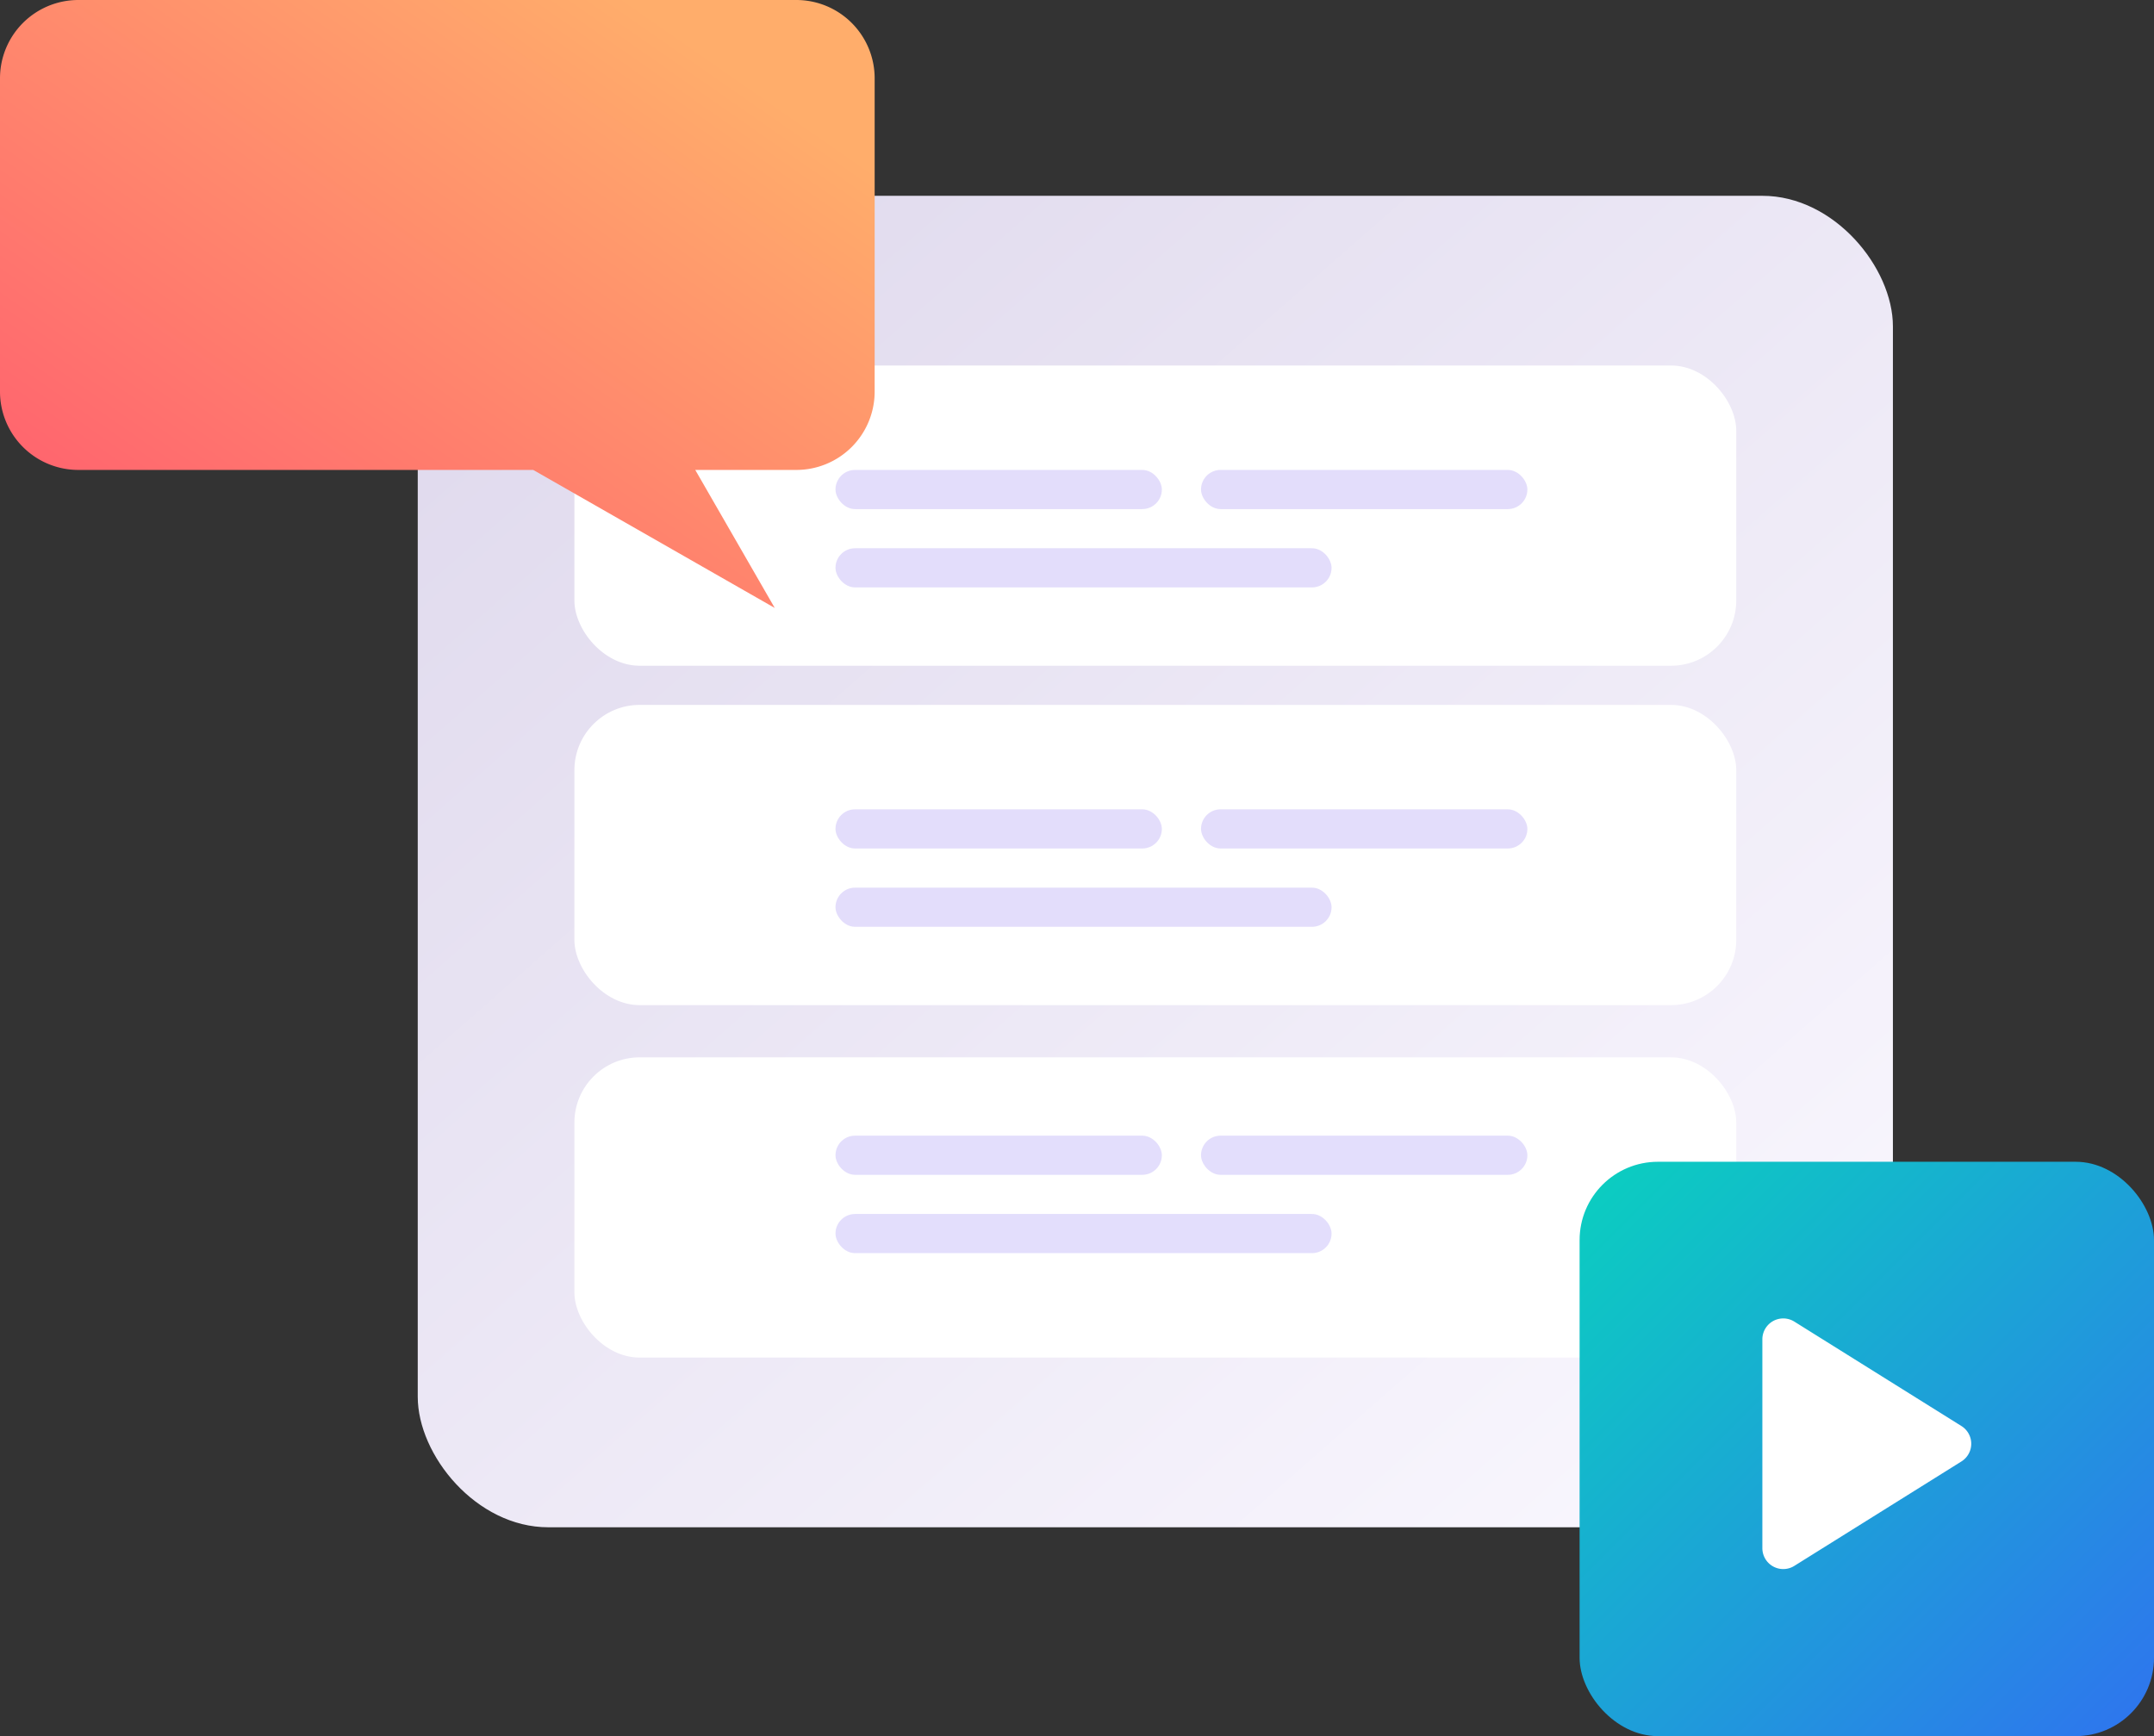 <svg xmlns="http://www.w3.org/2000/svg" width="165" height="133" viewBox="0 0 165 133"><rect x="0" y="0" width="165" height="133" fill="#333333" stroke="none"/><defs><linearGradient id="a" x1="1" y1="1" x2=".124" y2=".096" gradientUnits="objectBoundingBox"><stop offset="0" stop-color="#fbf9ff"/><stop offset="1" stop-color="#e1dbee"/></linearGradient><linearGradient id="b" x1="1" y1="1" x2="0" gradientUnits="objectBoundingBox"><stop offset="0" stop-color="#2f73ef"/><stop offset="1" stop-color="#0ad0bf"/></linearGradient><linearGradient id="c" y1="1" x2=".86" y2=".137" gradientUnits="objectBoundingBox"><stop offset="0" stop-color="#ff586f"/><stop offset="1" stop-color="#ffad6b"/></linearGradient></defs><rect width="113" height="102" rx="10" transform="translate(32 15)" fill="url(#a)"/><g data-name="Group 14" transform="translate(44 28)"><rect data-name="Rectangle" width="89" height="23" rx="5" fill="#fff"/><rect data-name="Rectangle" width="25" height="3" rx="1.5" transform="translate(20 8)" fill="rgba(116,89,237,0.2)"/><rect data-name="Rectangle Copy 19" width="38" height="3" rx="1.5" transform="translate(20 14)" fill="rgba(116,89,237,0.2)"/><rect data-name="Rectangle Copy 18" width="25" height="3" rx="1.5" transform="translate(48 8)" fill="rgba(116,89,237,0.2)"/></g><g data-name="Group 14" transform="translate(44 54)"><rect data-name="Rectangle" width="89" height="23" rx="5" fill="#fff"/><rect data-name="Rectangle" width="25" height="3" rx="1.5" transform="translate(20 8)" fill="rgba(116,89,237,0.2)"/><rect data-name="Rectangle Copy 19" width="38" height="3" rx="1.5" transform="translate(20 14)" fill="rgba(116,89,237,0.2)"/><rect data-name="Rectangle Copy 18" width="25" height="3" rx="1.5" transform="translate(48 8)" fill="rgba(116,89,237,0.2)"/></g><g data-name="Group 14" transform="translate(44 81)"><rect data-name="Rectangle" width="89" height="23" rx="5" fill="#fff"/><rect data-name="Rectangle" width="25" height="3" rx="1.5" transform="translate(20 6)" fill="#7459ed" opacity=".202"/><rect data-name="Rectangle Copy 19" width="38" height="3" rx="1.5" transform="translate(20 12)" fill="#7459ed" opacity=".202"/><rect data-name="Rectangle Copy 18" width="25" height="3" rx="1.5" transform="translate(48 6)" fill="#7459ed" opacity=".202"/></g><rect data-name="Rectangle" width="44" height="44" rx="6" transform="translate(121 89)" fill="url(#b)"/><path data-name="Combined Shape" d="M40.845 36h12.413l6.089 10.573zM6 36a6 6 0 01-6-6V6a6 6 0 016-6h55a6 6 0 016 6v24a6 6 0 01-6 6z" fill="url(#c)"/><path d="M150.248 111.958l-12.8 8A1.6 1.6 0 01135 118.6v-16a1.6 1.6 0 012.448-1.356l12.8 8a1.6 1.6 0 010 2.714" fill="#fff"/></svg>